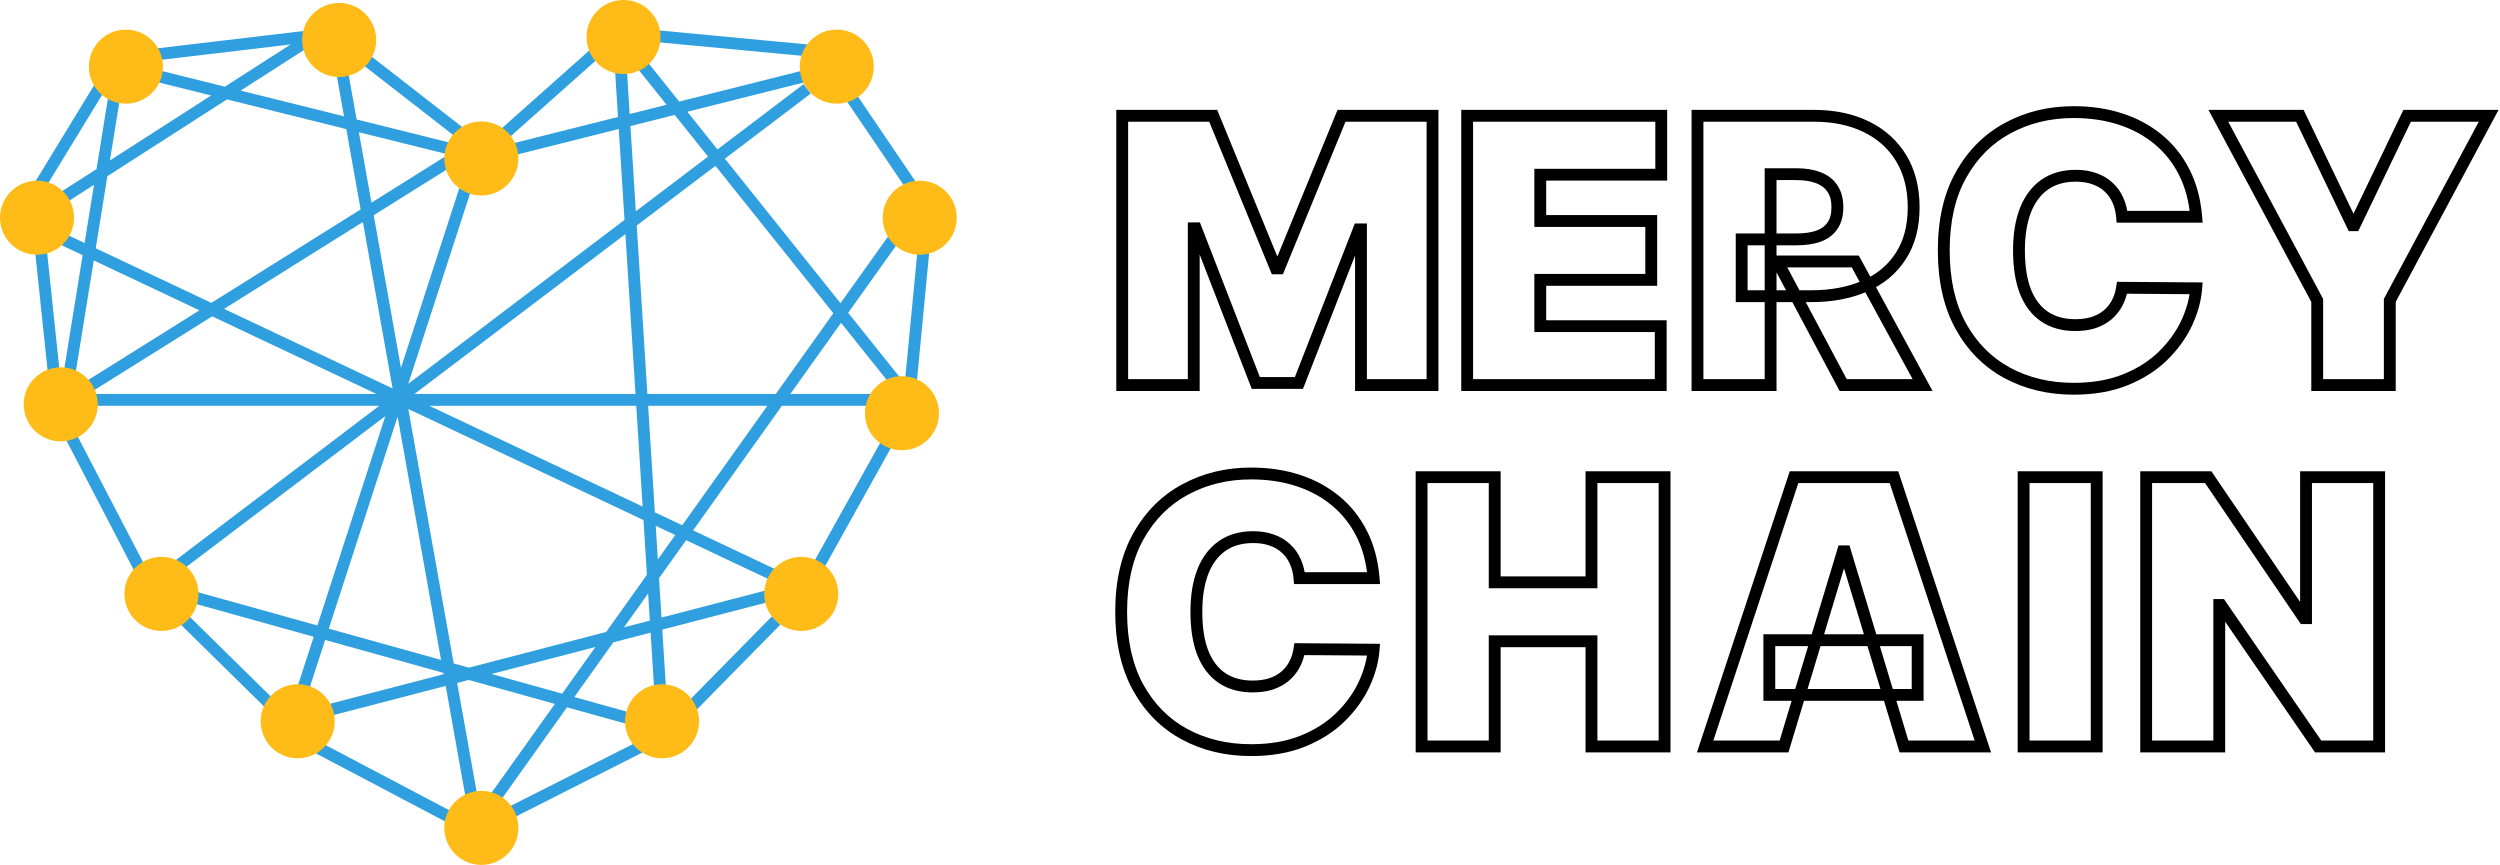 <svg width="844" height="292" viewBox="0 0 844 292" fill="none" xmlns="http://www.w3.org/2000/svg">
<path d="M47.5 19L106.5 12L18.5 68.5M35.5 26.5L12 65M13.5 81.5L18.5 129M23 145.5L48.5 194.5M62.5 209.5L93 239.5M106.5 252L153 276.5M173 274L216.5 252M232.5 239.5L262 209.5M275.5 192.5L300 148.5M307.5 129L312 82M307.5 62.5L287.5 33M272.5 17L219.5 12M202 17L170.5 45M155.5 45L119.5 17M115 21.5L159 268M65 201.5L214 243M102 233.5L157.5 62.5M112 239.5L262 200.5M166 271L302.5 79.5M223 235L209.5 21.5M173 50.5L272.5 25.5M18.5 79.5L262 194.5M55.5 194.5L272.5 30M26 135H296.5M26 133L153 53.5M52.5 25.5L153 50.5M38.5 33L23 129M216.5 21.5L302.5 129" stroke="#2F9FDF" stroke-width="4"/>
<circle cx="42.5" cy="22.5" r="12.5" fill="#FFBB17"/>
<circle cx="12.5" cy="73.5" r="12.5" fill="#FFBB17"/>
<circle cx="20.5" cy="136.5" r="12.5" fill="#FFBB17"/>
<circle cx="54.5" cy="200.5" r="12.5" fill="#FFBB17"/>
<circle cx="100.5" cy="243.5" r="12.5" fill="#FFBB17"/>
<circle cx="162.5" cy="279.5" r="12.5" fill="#FFBB17"/>
<circle cx="223.5" cy="243.5" r="12.5" fill="#FFBB17"/>
<circle cx="270.5" cy="200.5" r="12.5" fill="#FFBB17"/>
<circle cx="304.5" cy="139.5" r="12.5" fill="#FFBB17"/>
<circle cx="310.5" cy="73.5" r="12.5" fill="#FFBB17"/>
<circle cx="282.5" cy="22.5" r="12.5" fill="#FFBB17"/>
<circle cx="210.5" cy="12.5" r="12.5" fill="#FFBB17"/>
<circle cx="162.5" cy="53.5" r="12.5" fill="#FFBB17"/>
<circle cx="114.5" cy="13.5" r="12.5" fill="#FFBB17"/>
<mask id="path-16-outside-1_525_1702" maskUnits="userSpaceOnUse" x="376" y="35" width="468" height="221" fill="black">
<rect fill="white" x="376" y="35" width="468" height="221"/>
<path d="M378.859 39.091H409.577L430.706 90.582H431.771L452.901 39.091H483.618V130H459.47V77.443H458.76L438.518 129.29H423.959L403.717 77.088H403.007V130H378.859V39.091ZM495.314 130V39.091H560.833V58.977H519.995V74.602H557.459V94.489H519.995V110.114H560.655V130H495.314ZM573.073 130V39.091H612.313C619.06 39.091 624.964 40.319 630.025 42.775C635.085 45.231 639.021 48.768 641.832 53.384C644.643 58.001 646.049 63.535 646.049 69.986C646.049 76.496 644.599 81.986 641.699 86.454C638.828 90.923 634.789 94.296 629.581 96.575C624.402 98.854 618.35 99.993 611.426 99.993H587.988V80.817H606.454C609.354 80.817 611.825 80.462 613.867 79.751C615.938 79.012 617.522 77.843 618.617 76.245C619.741 74.647 620.303 72.56 620.303 69.986C620.303 67.382 619.741 65.266 618.617 63.638C617.522 61.981 615.938 60.768 613.867 59.998C611.825 59.199 609.354 58.8 606.454 58.8H597.754V130H573.073ZM626.34 88.274L649.068 130H622.256L600.062 88.274H626.34ZM741.441 73.182H716.406C716.228 71.11 715.755 69.231 714.986 67.544C714.246 65.858 713.21 64.407 711.878 63.194C710.576 61.951 708.993 61.004 707.129 60.353C705.264 59.673 703.148 59.332 700.781 59.332C696.638 59.332 693.131 60.339 690.261 62.351C687.42 64.363 685.26 67.249 683.78 71.007C682.33 74.765 681.605 79.278 681.605 84.546C681.605 90.109 682.345 94.77 683.824 98.528C685.334 102.257 687.509 105.068 690.35 106.962C693.19 108.826 696.608 109.759 700.603 109.759C702.882 109.759 704.924 109.477 706.729 108.915C708.534 108.323 710.103 107.48 711.434 106.385C712.766 105.29 713.846 103.973 714.675 102.434C715.533 100.866 716.11 99.105 716.406 97.152L741.441 97.329C741.146 101.177 740.065 105.098 738.201 109.093C736.337 113.058 733.688 116.728 730.255 120.101C726.852 123.445 722.635 126.138 717.604 128.18C712.574 130.222 706.729 131.243 700.071 131.243C691.726 131.243 684.239 129.453 677.61 125.872C671.011 122.291 665.787 117.024 661.94 110.069C658.123 103.115 656.214 94.607 656.214 84.546C656.214 74.425 658.167 65.902 662.074 58.977C665.98 52.023 671.247 46.77 677.876 43.219C684.505 39.638 691.903 37.848 700.071 37.848C705.812 37.848 711.094 38.632 715.918 40.201C720.741 41.769 724.973 44.062 728.613 47.081C732.253 50.07 735.183 53.754 737.402 58.134C739.622 62.514 740.968 67.53 741.441 73.182ZM748.91 39.091H776.431L794.187 76.023H794.897L812.653 39.091H840.174L806.794 101.413V130H782.291V101.413L748.91 39.091ZM463.732 195.182H438.696C438.518 193.11 438.045 191.231 437.276 189.544C436.536 187.858 435.5 186.408 434.168 185.194C432.866 183.951 431.283 183.004 429.419 182.353C427.554 181.673 425.438 181.332 423.071 181.332C418.928 181.332 415.421 182.339 412.551 184.351C409.71 186.363 407.55 189.248 406.07 193.007C404.62 196.765 403.895 201.278 403.895 206.545C403.895 212.109 404.635 216.77 406.114 220.528C407.624 224.257 409.799 227.068 412.64 228.962C415.48 230.826 418.898 231.759 422.893 231.759C425.172 231.759 427.214 231.477 429.019 230.915C430.824 230.323 432.393 229.48 433.724 228.385C435.056 227.29 436.136 225.973 436.965 224.434C437.823 222.866 438.4 221.105 438.696 219.152L463.732 219.33C463.436 223.177 462.355 227.098 460.491 231.093C458.627 235.058 455.978 238.728 452.545 242.101C449.142 245.445 444.925 248.138 439.895 250.18C434.864 252.222 429.019 253.243 422.361 253.243C414.016 253.243 406.529 251.453 399.9 247.872C393.301 244.291 388.078 239.024 384.23 232.069C380.413 225.115 378.504 216.607 378.504 206.545C378.504 196.425 380.457 187.902 384.364 180.977C388.27 174.023 393.537 168.77 400.166 165.219C406.795 161.638 414.193 159.848 422.361 159.848C428.102 159.848 433.384 160.632 438.208 162.201C443.031 163.769 447.263 166.062 450.903 169.081C454.543 172.07 457.473 175.754 459.692 180.134C461.912 184.514 463.258 189.53 463.732 195.182ZM479.929 252V161.091H504.609V196.602H537.28V161.091H561.96V252H537.28V216.489H504.609V252H479.929ZM602.294 252H575.66L605.667 161.091H639.403L669.41 252H642.777L622.89 186.126H622.18L602.294 252ZM597.322 216.134H647.393V234.599H597.322V216.134ZM707.846 161.091V252H683.166V161.091H707.846ZM803.201 161.091V252H782.604L749.756 204.237H749.223V252H724.543V161.091H745.495L777.81 208.676H778.52V161.091H803.201Z"/>
</mask>
<path d="M378.859 39.091V37.091H376.859V39.091H378.859ZM409.577 39.091L411.427 38.332L410.918 37.091H409.577V39.091ZM430.706 90.582L428.856 91.342L429.365 92.582H430.706V90.582ZM431.771 90.582V92.582H433.112L433.622 91.342L431.771 90.582ZM452.901 39.091V37.091H451.559L451.05 38.332L452.901 39.091ZM483.618 39.091H485.618V37.091H483.618V39.091ZM483.618 130V132H485.618V130H483.618ZM459.47 130H457.47V132H459.47V130ZM459.47 77.443H461.47V75.443H459.47V77.443ZM458.76 77.443V75.443H457.394L456.897 76.716L458.76 77.443ZM438.518 129.29V131.29H439.885L440.382 130.017L438.518 129.29ZM423.959 129.29L422.094 130.013L422.589 131.29H423.959V129.29ZM403.717 77.088L405.582 76.365L405.087 75.088H403.717V77.088ZM403.007 77.088V75.088H401.007V77.088H403.007ZM403.007 130V132H405.007V130H403.007ZM378.859 130H376.859V132H378.859V130ZM378.859 39.091V41.091H409.577V39.091V37.091H378.859V39.091ZM409.577 39.091L407.726 39.85L428.856 91.342L430.706 90.582L432.556 89.823L411.427 38.332L409.577 39.091ZM430.706 90.582V92.582H431.771V90.582V88.582H430.706V90.582ZM431.771 90.582L433.622 91.342L454.751 39.85L452.901 39.091L451.05 38.332L429.921 89.823L431.771 90.582ZM452.901 39.091V41.091H483.618V39.091V37.091H452.901V39.091ZM483.618 39.091H481.618V130H483.618H485.618V39.091H483.618ZM483.618 130V128H459.47V130V132H483.618V130ZM459.47 130H461.47V77.443H459.47H457.47V130H459.47ZM459.47 77.443V75.443H458.76V77.443V79.443H459.47V77.443ZM458.76 77.443L456.897 76.716L436.655 128.562L438.518 129.29L440.382 130.017L460.623 78.171L458.76 77.443ZM438.518 129.29V127.29H423.959V129.29V131.29H438.518V129.29ZM423.959 129.29L425.824 128.567L405.582 76.365L403.717 77.088L401.853 77.811L422.094 130.013L423.959 129.29ZM403.717 77.088V75.088H403.007V77.088V79.088H403.717V77.088ZM403.007 77.088H401.007V130H403.007H405.007V77.088H403.007ZM403.007 130V128H378.859V130V132H403.007V130ZM378.859 130H380.859V39.091H378.859H376.859V130H378.859ZM495.314 130H493.314V132H495.314V130ZM495.314 39.091V37.091H493.314V39.091H495.314ZM560.833 39.091H562.833V37.091H560.833V39.091ZM560.833 58.977V60.977H562.833V58.977H560.833ZM519.995 58.977V56.977H517.995V58.977H519.995ZM519.995 74.602H517.995V76.602H519.995V74.602ZM557.459 74.602H559.459V72.602H557.459V74.602ZM557.459 94.489V96.489H559.459V94.489H557.459ZM519.995 94.489V92.489H517.995V94.489H519.995ZM519.995 110.114H517.995V112.114H519.995V110.114ZM560.655 110.114H562.655V108.114H560.655V110.114ZM560.655 130V132H562.655V130H560.655ZM495.314 130H497.314V39.091H495.314H493.314V130H495.314ZM495.314 39.091V41.091H560.833V39.091V37.091H495.314V39.091ZM560.833 39.091H558.833V58.977H560.833H562.833V39.091H560.833ZM560.833 58.977V56.977H519.995V58.977V60.977H560.833V58.977ZM519.995 58.977H517.995V74.602H519.995H521.995V58.977H519.995ZM519.995 74.602V76.602H557.459V74.602V72.602H519.995V74.602ZM557.459 74.602H555.459V94.489H557.459H559.459V74.602H557.459ZM557.459 94.489V92.489H519.995V94.489V96.489H557.459V94.489ZM519.995 94.489H517.995V110.114H519.995H521.995V94.489H519.995ZM519.995 110.114V112.114H560.655V110.114V108.114H519.995V110.114ZM560.655 110.114H558.655V130H560.655H562.655V110.114H560.655ZM560.655 130V128H495.314V130V132H560.655V130ZM573.073 130H571.073V132H573.073V130ZM573.073 39.091V37.091H571.073V39.091H573.073ZM630.025 42.775L629.151 44.575L630.025 42.775ZM641.832 53.384L643.54 52.344L643.54 52.344L641.832 53.384ZM641.699 86.454L640.021 85.365L640.016 85.373L641.699 86.454ZM629.581 96.575L628.779 94.743L628.775 94.744L629.581 96.575ZM587.988 99.993H585.988V101.993H587.988V99.993ZM587.988 80.817V78.817H585.988V80.817H587.988ZM613.867 79.751L614.524 81.64L614.532 81.638L614.54 81.635L613.867 79.751ZM618.617 76.245L616.981 75.094L616.974 75.104L616.967 75.114L618.617 76.245ZM618.617 63.638L616.948 64.741L616.959 64.758L616.971 64.775L618.617 63.638ZM613.867 59.998L613.138 61.861L613.154 61.867L613.171 61.873L613.867 59.998ZM597.754 58.8V56.8H595.754V58.8H597.754ZM597.754 130V132H599.754V130H597.754ZM626.34 88.274L628.097 87.317L627.528 86.274H626.34V88.274ZM649.068 130V132H652.434L650.824 129.043L649.068 130ZM622.256 130L620.491 130.939L621.055 132H622.256V130ZM600.062 88.274V86.274H596.733L598.296 89.213L600.062 88.274ZM573.073 130H575.073V39.091H573.073H571.073V130H573.073ZM573.073 39.091V41.091H612.313V39.091V37.091H573.073V39.091ZM612.313 39.091V41.091C618.818 41.091 624.412 42.274 629.151 44.575L630.025 42.775L630.898 40.976C625.516 38.364 619.303 37.091 612.313 37.091V39.091ZM630.025 42.775L629.151 44.575C633.881 46.87 637.521 50.15 640.124 54.425L641.832 53.384L643.54 52.344C640.521 47.386 636.289 43.593 630.898 40.976L630.025 42.775ZM641.832 53.384L640.124 54.425C642.71 58.672 644.049 63.83 644.049 69.986H646.049H648.049C648.049 63.239 646.577 57.33 643.54 52.344L641.832 53.384ZM646.049 69.986H644.049C644.049 76.196 642.668 81.287 640.021 85.365L641.699 86.454L643.377 87.543C646.53 82.685 648.049 76.796 648.049 69.986H646.049ZM641.699 86.454L640.016 85.373C637.374 89.486 633.653 92.61 628.779 94.743L629.581 96.575L630.382 98.407C635.925 95.982 640.283 92.359 643.382 87.535L641.699 86.454ZM629.581 96.575L628.775 94.744C623.9 96.889 618.133 97.993 611.426 97.993V99.993V101.993C618.567 101.993 624.903 100.818 630.386 98.406L629.581 96.575ZM611.426 99.993V97.993H587.988V99.993V101.993H611.426V99.993ZM587.988 99.993H589.988V80.817H587.988H585.988V99.993H587.988ZM587.988 80.817V82.817H606.454V80.817V78.817H587.988V80.817ZM606.454 80.817V82.817C609.506 82.817 612.212 82.444 614.524 81.64L613.867 79.751L613.21 77.862C611.438 78.479 609.202 78.817 606.454 78.817V80.817ZM613.867 79.751L614.54 81.635C616.952 80.773 618.902 79.367 620.266 77.375L618.617 76.245L616.967 75.114C616.142 76.319 614.925 77.25 613.194 77.868L613.867 79.751ZM618.617 76.245L620.252 77.396C621.679 75.368 622.303 72.843 622.303 69.986H620.303H618.303C618.303 72.278 617.803 73.925 616.981 75.094L618.617 76.245ZM620.303 69.986H622.303C622.303 67.102 621.68 64.554 620.262 62.501L618.617 63.638L616.971 64.775C617.802 65.977 618.303 67.661 618.303 69.986H620.303ZM618.617 63.638L620.285 62.536C618.93 60.485 616.986 59.023 614.563 58.123L613.867 59.998L613.171 61.873C614.891 62.512 616.113 63.477 616.948 64.741L618.617 63.638ZM613.867 59.998L614.596 58.136C612.26 57.222 609.527 56.8 606.454 56.8V58.8V60.8C609.181 60.8 611.39 61.177 613.138 61.861L613.867 59.998ZM606.454 58.8V56.8H597.754V58.8V60.8H606.454V58.8ZM597.754 58.8H595.754V130H597.754H599.754V58.8H597.754ZM597.754 130V128H573.073V130V132H597.754V130ZM626.34 88.274L624.584 89.231L647.311 130.957L649.068 130L650.824 129.043L628.097 87.317L626.34 88.274ZM649.068 130V128H622.256V130V132H649.068V130ZM622.256 130L624.022 129.061L601.828 87.335L600.062 88.274L598.296 89.213L620.491 130.939L622.256 130ZM600.062 88.274V90.274H626.34V88.274V86.274H600.062V88.274ZM741.441 73.182V75.182H743.616L743.435 73.015L741.441 73.182ZM716.406 73.182L714.413 73.353L714.57 75.182H716.406V73.182ZM714.986 67.544L713.154 68.348L713.16 68.361L713.166 68.374L714.986 67.544ZM711.878 63.194L710.497 64.641L710.514 64.657L710.531 64.673L711.878 63.194ZM707.129 60.353L706.443 62.232L706.456 62.237L706.469 62.242L707.129 60.353ZM690.261 62.351L689.113 60.713L689.105 60.719L690.261 62.351ZM683.78 71.007L681.919 70.274L681.914 70.287L683.78 71.007ZM683.824 98.528L681.963 99.261L681.967 99.27L681.97 99.278L683.824 98.528ZM690.35 106.962L689.24 108.626L689.246 108.63L689.252 108.634L690.35 106.962ZM706.729 108.915L707.324 110.825L707.338 110.82L707.352 110.816L706.729 108.915ZM711.434 106.385L712.705 107.93L712.705 107.93L711.434 106.385ZM714.675 102.434L712.92 101.474L712.914 101.486L714.675 102.434ZM716.406 97.152L716.42 95.152L714.688 95.14L714.429 96.852L716.406 97.152ZM741.441 97.329L743.436 97.483L743.6 95.345L741.456 95.33L741.441 97.329ZM738.201 109.093L740.011 109.944L740.013 109.938L738.201 109.093ZM730.255 120.101L731.657 121.528L731.657 121.528L730.255 120.101ZM717.604 128.18L716.852 126.327L717.604 128.18ZM677.61 125.872L676.656 127.63L676.659 127.631L677.61 125.872ZM661.94 110.069L660.187 111.032L660.19 111.037L661.94 110.069ZM662.074 58.977L663.816 59.96L663.817 59.957L662.074 58.977ZM677.876 43.219L678.821 44.982L678.827 44.979L677.876 43.219ZM715.918 40.201L716.536 38.299L716.536 38.299L715.918 40.201ZM728.613 47.081L727.336 48.62L727.344 48.627L728.613 47.081ZM737.402 58.134L735.618 59.038L735.618 59.038L737.402 58.134ZM741.441 73.182V71.182H716.406V73.182V75.182H741.441V73.182ZM716.406 73.182L718.399 73.011C718.204 70.739 717.68 68.633 716.805 66.714L714.986 67.544L713.166 68.374C713.83 69.829 714.253 71.482 714.413 73.353L716.406 73.182ZM714.986 67.544L716.817 66.741C715.967 64.804 714.769 63.122 713.225 61.716L711.878 63.194L710.531 64.673C711.651 65.693 712.524 66.912 713.154 68.348L714.986 67.544ZM711.878 63.194L713.259 61.748C711.732 60.289 709.895 59.201 707.788 58.465L707.129 60.353L706.469 62.242C708.091 62.808 709.421 63.613 710.497 64.641L711.878 63.194ZM707.129 60.353L707.815 58.475C705.693 57.7 703.338 57.332 700.781 57.332V59.332V61.332C702.958 61.332 704.836 61.645 706.443 62.232L707.129 60.353ZM700.781 59.332V57.332C696.304 57.332 692.377 58.425 689.113 60.713L690.261 62.351L691.409 63.989C693.885 62.252 696.972 61.332 700.781 61.332V59.332ZM690.261 62.351L689.105 60.719C685.898 62.99 683.518 66.213 681.919 70.274L683.78 71.007L685.641 71.739C687.001 68.284 688.942 65.736 691.417 63.983L690.261 62.351ZM683.78 71.007L681.914 70.287C680.353 74.333 679.605 79.104 679.605 84.546H681.605H683.605C683.605 79.452 684.307 75.197 685.646 71.727L683.78 71.007ZM681.605 84.546H679.605C679.605 90.272 680.364 95.199 681.963 99.261L683.824 98.528L685.685 97.795C684.325 94.341 683.605 89.946 683.605 84.546H681.605ZM683.824 98.528L681.97 99.278C683.603 103.312 686.009 106.472 689.24 108.626L690.35 106.962L691.459 105.298C689.008 103.664 687.064 101.202 685.678 97.778L683.824 98.528ZM690.35 106.962L689.252 108.634C692.473 110.748 696.288 111.759 700.603 111.759V109.759V107.759C696.928 107.759 693.908 106.905 691.447 105.29L690.35 106.962ZM700.603 109.759V111.759C703.044 111.759 705.291 111.458 707.324 110.825L706.729 108.915L706.134 107.006C704.557 107.497 702.72 107.759 700.603 107.759V109.759ZM706.729 108.915L707.352 110.816C709.369 110.154 711.163 109.198 712.705 107.93L711.434 106.385L710.164 104.84C709.043 105.762 707.699 106.492 706.106 107.015L706.729 108.915ZM711.434 106.385L712.705 107.93C714.24 106.667 715.486 105.147 716.436 103.383L714.675 102.434L712.914 101.486C712.207 102.799 711.292 103.913 710.164 104.84L711.434 106.385ZM714.675 102.434L716.429 103.394C717.411 101.6 718.056 99.612 718.383 97.452L716.406 97.152L714.429 96.852C714.164 98.598 713.655 100.132 712.92 101.474L714.675 102.434ZM716.406 97.152L716.392 99.152L741.427 99.329L741.441 97.329L741.456 95.33L716.42 95.152L716.406 97.152ZM741.441 97.329L739.447 97.176C739.172 100.752 738.166 104.439 736.389 108.247L738.201 109.093L740.013 109.938C741.965 105.756 743.119 101.601 743.436 97.483L741.441 97.329ZM738.201 109.093L736.391 108.242C734.637 111.973 732.134 115.451 728.854 118.675L730.255 120.101L731.657 121.528C735.242 118.004 738.036 114.144 740.011 109.944L738.201 109.093ZM730.255 120.101L728.854 118.675C725.661 121.812 721.674 124.37 716.852 126.327L717.604 128.18L718.357 130.033C723.597 127.906 728.043 125.079 731.657 121.528L730.255 120.101ZM717.604 128.18L716.852 126.327C712.108 128.253 706.528 129.243 700.071 129.243V131.243V133.243C706.93 133.243 713.04 132.191 718.357 130.033L717.604 128.18ZM700.071 131.243V129.243C692.021 129.243 684.867 127.519 678.56 124.112L677.61 125.872L676.659 127.631C683.611 131.386 691.43 133.243 700.071 133.243V131.243ZM677.61 125.872L678.564 124.114C672.32 120.726 667.364 115.742 663.69 109.101L661.94 110.069L660.19 111.037C664.211 118.305 669.702 123.856 676.656 127.63L677.61 125.872ZM661.94 110.069L663.694 109.107C660.076 102.516 658.214 94.359 658.214 84.546H656.214H654.214C654.214 94.855 656.17 103.714 660.187 111.032L661.94 110.069ZM656.214 84.546H658.214C658.214 74.677 660.119 66.514 663.816 59.96L662.074 58.977L660.332 57.995C656.216 65.29 654.214 74.172 654.214 84.546H656.214ZM662.074 58.977L663.817 59.957C667.549 53.313 672.548 48.342 678.821 44.982L677.876 43.219L676.932 41.456C669.947 45.198 664.411 50.733 660.33 57.998L662.074 58.977ZM677.876 43.219L678.827 44.979C685.139 41.569 692.206 39.848 700.071 39.848V37.848V35.848C691.6 35.848 683.871 37.708 676.926 41.459L677.876 43.219ZM700.071 37.848V39.848C705.629 39.848 710.7 40.607 715.299 42.103L715.918 40.201L716.536 38.299C711.488 36.657 705.994 35.848 700.071 35.848V37.848ZM715.918 40.201L715.299 42.103C719.9 43.599 723.905 45.775 727.336 48.62L728.613 47.081L729.89 45.541C726.041 42.35 721.582 39.94 716.536 38.299L715.918 40.201ZM728.613 47.081L727.344 48.627C730.76 51.432 733.518 54.895 735.618 59.038L737.402 58.134L739.186 57.23C736.847 52.614 733.745 48.708 729.882 45.535L728.613 47.081ZM737.402 58.134L735.618 59.038C737.704 63.155 738.993 67.914 739.448 73.349L741.441 73.182L743.435 73.015C742.943 67.145 741.539 61.872 739.186 57.23L737.402 58.134ZM748.91 39.091V37.091H745.57L747.147 40.035L748.91 39.091ZM776.431 39.091L778.234 38.224L777.689 37.091H776.431V39.091ZM794.187 76.023L792.384 76.889L792.929 78.023H794.187V76.023ZM794.897 76.023V78.023H796.155L796.7 76.889L794.897 76.023ZM812.653 39.091V37.091H811.395L810.85 38.224L812.653 39.091ZM840.174 39.091L841.937 40.035L843.514 37.091H840.174V39.091ZM806.794 101.413L805.03 100.469L804.794 100.911V101.413H806.794ZM806.794 130V132H808.794V130H806.794ZM782.291 130H780.291V132H782.291V130ZM782.291 101.413H784.291V100.911L784.054 100.469L782.291 101.413ZM748.91 39.091V41.091H776.431V39.091V37.091H748.91V39.091ZM776.431 39.091L774.629 39.958L792.384 76.889L794.187 76.023L795.989 75.156L778.234 38.224L776.431 39.091ZM794.187 76.023V78.023H794.897V76.023V74.023H794.187V76.023ZM794.897 76.023L796.7 76.889L814.455 39.958L812.653 39.091L810.85 38.224L793.095 75.156L794.897 76.023ZM812.653 39.091V41.091H840.174V39.091V37.091H812.653V39.091ZM840.174 39.091L838.411 38.147L805.03 100.469L806.794 101.413L808.557 102.358L841.937 40.035L840.174 39.091ZM806.794 101.413H804.794V130H806.794H808.794V101.413H806.794ZM806.794 130V128H782.291V130V132H806.794V130ZM782.291 130H784.291V101.413H782.291H780.291V130H782.291ZM782.291 101.413L784.054 100.469L750.673 38.147L748.91 39.091L747.147 40.035L780.528 102.358L782.291 101.413ZM463.732 195.182V197.182H465.906L465.725 195.015L463.732 195.182ZM438.696 195.182L436.703 195.353L436.86 197.182H438.696V195.182ZM437.276 189.544L435.444 190.348L435.45 190.361L435.456 190.374L437.276 189.544ZM434.168 185.194L432.787 186.641L432.804 186.657L432.821 186.673L434.168 185.194ZM429.419 182.353L428.733 184.232L428.746 184.237L428.759 184.242L429.419 182.353ZM412.551 184.351L411.403 182.713L411.395 182.719L412.551 184.351ZM406.07 193.007L404.209 192.274L404.204 192.287L406.07 193.007ZM406.114 220.528L404.253 221.261L404.257 221.27L404.26 221.278L406.114 220.528ZM412.64 228.962L411.53 230.626L411.536 230.63L411.542 230.634L412.64 228.962ZM429.019 230.915L429.614 232.825L429.628 232.82L429.642 232.816L429.019 230.915ZM433.724 228.385L434.995 229.93L434.995 229.93L433.724 228.385ZM436.965 224.434L435.21 223.474L435.204 223.486L436.965 224.434ZM438.696 219.152L438.71 217.152L436.978 217.14L436.719 218.852L438.696 219.152ZM463.732 219.33L465.726 219.483L465.89 217.345L463.746 217.33L463.732 219.33ZM460.491 231.093L462.301 231.944L462.303 231.938L460.491 231.093ZM452.545 242.101L453.947 243.528L453.947 243.528L452.545 242.101ZM439.895 250.18L439.142 248.327L439.895 250.18ZM399.9 247.872L398.946 249.63L398.949 249.631L399.9 247.872ZM384.23 232.069L382.477 233.032L382.48 233.037L384.23 232.069ZM384.364 180.977L386.106 181.96L386.107 181.957L384.364 180.977ZM400.166 165.219L401.111 166.982L401.117 166.979L400.166 165.219ZM438.208 162.201L438.826 160.299L438.826 160.299L438.208 162.201ZM450.903 169.081L449.626 170.62L449.634 170.627L450.903 169.081ZM459.692 180.134L457.908 181.038L457.908 181.038L459.692 180.134ZM463.732 195.182V193.182H438.696V195.182V197.182H463.732V195.182ZM438.696 195.182L440.689 195.011C440.494 192.739 439.97 190.633 439.095 188.714L437.276 189.544L435.456 190.374C436.12 191.829 436.543 193.482 436.703 195.353L438.696 195.182ZM437.276 189.544L439.107 188.741C438.257 186.804 437.059 185.122 435.515 183.716L434.168 185.194L432.821 186.673C433.941 187.693 434.814 188.911 435.444 190.348L437.276 189.544ZM434.168 185.194L435.549 183.748C434.022 182.289 432.185 181.201 430.078 180.465L429.419 182.353L428.759 184.242C430.381 184.808 431.711 185.613 432.787 186.641L434.168 185.194ZM429.419 182.353L430.105 180.475C427.983 179.7 425.628 179.332 423.071 179.332V181.332V183.332C425.248 183.332 427.126 183.645 428.733 184.232L429.419 182.353ZM423.071 181.332V179.332C418.594 179.332 414.667 180.425 411.403 182.713L412.551 184.351L413.699 185.989C416.175 184.252 419.262 183.332 423.071 183.332V181.332ZM412.551 184.351L411.395 182.719C408.188 184.99 405.808 188.213 404.209 192.274L406.07 193.007L407.931 193.739C409.291 190.284 411.232 187.736 413.707 185.983L412.551 184.351ZM406.07 193.007L404.204 192.287C402.643 196.333 401.895 201.104 401.895 206.545H403.895H405.895C405.895 201.452 406.597 197.197 407.936 193.727L406.07 193.007ZM403.895 206.545H401.895C401.895 212.271 402.654 217.199 404.253 221.261L406.114 220.528L407.975 219.795C406.615 216.34 405.895 211.946 405.895 206.545H403.895ZM406.114 220.528L404.26 221.278C405.893 225.312 408.299 228.472 411.53 230.626L412.64 228.962L413.749 227.298C411.299 225.664 409.354 223.202 407.968 219.778L406.114 220.528ZM412.64 228.962L411.542 230.634C414.763 232.748 418.578 233.759 422.893 233.759V231.759V229.759C419.219 229.759 416.198 228.905 413.737 227.29L412.64 228.962ZM422.893 231.759V233.759C425.334 233.759 427.581 233.458 429.614 232.825L429.019 230.915L428.424 229.006C426.847 229.497 425.01 229.759 422.893 229.759V231.759ZM429.019 230.915L429.642 232.816C431.659 232.154 433.453 231.198 434.995 229.93L433.724 228.385L432.454 226.84C431.333 227.762 429.989 228.492 428.396 229.015L429.019 230.915ZM433.724 228.385L434.995 229.93C436.53 228.667 437.776 227.147 438.726 225.383L436.965 224.434L435.204 223.486C434.497 224.799 433.582 225.913 432.454 226.84L433.724 228.385ZM436.965 224.434L438.719 225.394C439.701 223.6 440.346 221.612 440.673 219.452L438.696 219.152L436.719 218.852C436.454 220.598 435.945 222.132 435.21 223.474L436.965 224.434ZM438.696 219.152L438.682 221.152L463.717 221.329L463.732 219.33L463.746 217.33L438.71 217.152L438.696 219.152ZM463.732 219.33L461.737 219.176C461.462 222.752 460.456 226.439 458.679 230.247L460.491 231.093L462.303 231.938C464.255 227.756 465.409 223.601 465.726 219.483L463.732 219.33ZM460.491 231.093L458.681 230.242C456.927 233.973 454.424 237.451 451.144 240.675L452.545 242.101L453.947 243.528C457.533 240.004 460.326 236.144 462.301 231.944L460.491 231.093ZM452.545 242.101L451.144 240.675C447.951 243.812 443.964 246.37 439.142 248.327L439.895 250.18L440.647 252.033C445.887 249.906 450.334 247.079 453.947 243.528L452.545 242.101ZM439.895 250.18L439.142 248.327C434.398 250.253 428.818 251.243 422.361 251.243V253.243V255.243C429.22 255.243 435.33 254.191 440.647 252.033L439.895 250.18ZM422.361 253.243V251.243C414.311 251.243 407.157 249.519 400.85 246.112L399.9 247.872L398.949 249.631C405.901 253.386 413.72 255.243 422.361 255.243V253.243ZM399.9 247.872L400.854 246.114C394.61 242.726 389.654 237.742 385.981 231.101L384.23 232.069L382.48 233.037C386.501 240.305 391.992 245.856 398.946 249.63L399.9 247.872ZM384.23 232.069L385.984 231.107C382.366 224.516 380.504 216.359 380.504 206.545H378.504H376.504C376.504 216.855 378.46 225.714 382.477 233.032L384.23 232.069ZM378.504 206.545H380.504C380.504 196.677 382.409 188.514 386.106 181.96L384.364 180.977L382.622 179.995C378.506 187.29 376.504 196.173 376.504 206.545H378.504ZM384.364 180.977L386.107 181.957C389.839 175.313 394.838 170.342 401.111 166.982L400.166 165.219L399.222 163.456C392.237 167.198 386.701 172.733 382.62 179.998L384.364 180.977ZM400.166 165.219L401.117 166.979C407.429 163.569 414.496 161.848 422.361 161.848V159.848V157.848C413.89 157.848 406.161 159.708 399.216 163.459L400.166 165.219ZM422.361 159.848V161.848C427.919 161.848 432.99 162.607 437.589 164.103L438.208 162.201L438.826 160.299C433.778 158.657 428.285 157.848 422.361 157.848V159.848ZM438.208 162.201L437.589 164.103C442.19 165.599 446.195 167.775 449.626 170.62L450.903 169.081L452.18 167.541C448.332 164.35 443.873 161.939 438.826 160.299L438.208 162.201ZM450.903 169.081L449.634 170.627C453.05 173.432 455.808 176.895 457.908 181.038L459.692 180.134L461.476 179.23C459.137 174.614 456.035 170.708 452.172 167.535L450.903 169.081ZM459.692 180.134L457.908 181.038C459.994 185.155 461.283 189.914 461.739 195.349L463.732 195.182L465.725 195.015C465.233 189.145 463.829 183.872 461.476 179.23L459.692 180.134ZM479.929 252H477.929V254H479.929V252ZM479.929 161.091V159.091H477.929V161.091H479.929ZM504.609 161.091H506.609V159.091H504.609V161.091ZM504.609 196.602H502.609V198.602H504.609V196.602ZM537.28 196.602V198.602H539.28V196.602H537.28ZM537.28 161.091V159.091H535.28V161.091H537.28ZM561.96 161.091H563.96V159.091H561.96V161.091ZM561.96 252V254H563.96V252H561.96ZM537.28 252H535.28V254H537.28V252ZM537.28 216.489H539.28V214.489H537.28V216.489ZM504.609 216.489V214.489H502.609V216.489H504.609ZM504.609 252V254H506.609V252H504.609ZM479.929 252H481.929V161.091H479.929H477.929V252H479.929ZM479.929 161.091V163.091H504.609V161.091V159.091H479.929V161.091ZM504.609 161.091H502.609V196.602H504.609H506.609V161.091H504.609ZM504.609 196.602V198.602H537.28V196.602V194.602H504.609V196.602ZM537.28 196.602H539.28V161.091H537.28H535.28V196.602H537.28ZM537.28 161.091V163.091H561.96V161.091V159.091H537.28V161.091ZM561.96 161.091H559.96V252H561.96H563.96V161.091H561.96ZM561.96 252V250H537.28V252V254H561.96V252ZM537.28 252H539.28V216.489H537.28H535.28V252H537.28ZM537.28 216.489V214.489H504.609V216.489V218.489H537.28V216.489ZM504.609 216.489H502.609V252H504.609H506.609V216.489H504.609ZM504.609 252V250H479.929V252V254H504.609V252ZM602.294 252V254H603.779L604.208 252.578L602.294 252ZM575.66 252L573.761 251.373L572.894 254H575.66V252ZM605.667 161.091V159.091H604.221L603.768 160.464L605.667 161.091ZM639.403 161.091L641.302 160.464L640.849 159.091H639.403V161.091ZM669.41 252V254H672.177L671.309 251.373L669.41 252ZM642.777 252L640.862 252.578L641.291 254H642.777V252ZM622.89 186.126L624.805 185.548L624.376 184.126H622.89V186.126ZM622.18 186.126V184.126H620.695L620.265 185.548L622.18 186.126ZM597.322 216.134V214.134H595.322V216.134H597.322ZM647.393 216.134H649.393V214.134H647.393V216.134ZM647.393 234.599V236.599H649.393V234.599H647.393ZM597.322 234.599H595.322V236.599H597.322V234.599ZM602.294 252V250H575.66V252V254H602.294V252ZM575.66 252L577.559 252.627L607.567 161.718L605.667 161.091L603.768 160.464L573.761 251.373L575.66 252ZM605.667 161.091V163.091H639.403V161.091V159.091H605.667V161.091ZM639.403 161.091L637.504 161.718L667.511 252.627L669.41 252L671.309 251.373L641.302 160.464L639.403 161.091ZM669.41 252V250H642.777V252V254H669.41V252ZM642.777 252L644.691 251.422L624.805 185.548L622.89 186.126L620.976 186.704L640.862 252.578L642.777 252ZM622.89 186.126V184.126H622.18V186.126V188.126H622.89V186.126ZM622.18 186.126L620.265 185.548L600.379 251.422L602.294 252L604.208 252.578L624.095 186.704L622.18 186.126ZM597.322 216.134V218.134H647.393V216.134V214.134H597.322V216.134ZM647.393 216.134H645.393V234.599H647.393H649.393V216.134H647.393ZM647.393 234.599V232.599H597.322V234.599V236.599H647.393V234.599ZM597.322 234.599H599.322V216.134H597.322H595.322V234.599H597.322ZM707.846 161.091H709.846V159.091H707.846V161.091ZM707.846 252V254H709.846V252H707.846ZM683.166 252H681.166V254H683.166V252ZM683.166 161.091V159.091H681.166V161.091H683.166ZM707.846 161.091H705.846V252H707.846H709.846V161.091H707.846ZM707.846 252V250H683.166V252V254H707.846V252ZM683.166 252H685.166V161.091H683.166H681.166V252H683.166ZM683.166 161.091V163.091H707.846V161.091V159.091H683.166V161.091ZM803.201 161.091H805.201V159.091H803.201V161.091ZM803.201 252V254H805.201V252H803.201ZM782.604 252L780.956 253.133L781.552 254H782.604V252ZM749.756 204.237L751.404 203.104L750.808 202.237H749.756V204.237ZM749.223 204.237V202.237H747.223V204.237H749.223ZM749.223 252V254H751.223V252H749.223ZM724.543 252H722.543V254H724.543V252ZM724.543 161.091V159.091H722.543V161.091H724.543ZM745.495 161.091L747.149 159.967L746.554 159.091H745.495V161.091ZM777.81 208.676L776.155 209.8L776.751 210.676H777.81V208.676ZM778.52 208.676V210.676H780.52V208.676H778.52ZM778.52 161.091V159.091H776.52V161.091H778.52ZM803.201 161.091H801.201V252H803.201H805.201V161.091H803.201ZM803.201 252V250H782.604V252V254H803.201V252ZM782.604 252L784.252 250.867L751.404 203.104L749.756 204.237L748.108 205.371L780.956 253.133L782.604 252ZM749.756 204.237V202.237H749.223V204.237V206.237H749.756V204.237ZM749.223 204.237H747.223V252H749.223H751.223V204.237H749.223ZM749.223 252V250H724.543V252V254H749.223V252ZM724.543 252H726.543V161.091H724.543H722.543V252H724.543ZM724.543 161.091V163.091H745.495V161.091V159.091H724.543V161.091ZM745.495 161.091L743.84 162.215L776.155 209.8L777.81 208.676L779.465 207.553L747.149 159.967L745.495 161.091ZM777.81 208.676V210.676H778.52V208.676V206.676H777.81V208.676ZM778.52 208.676H780.52V161.091H778.52H776.52V208.676H778.52ZM778.52 161.091V163.091H803.201V161.091V159.091H778.52V161.091Z" fill="black" mask="url(#path-16-outside-1_525_1702)"/>
</svg>
